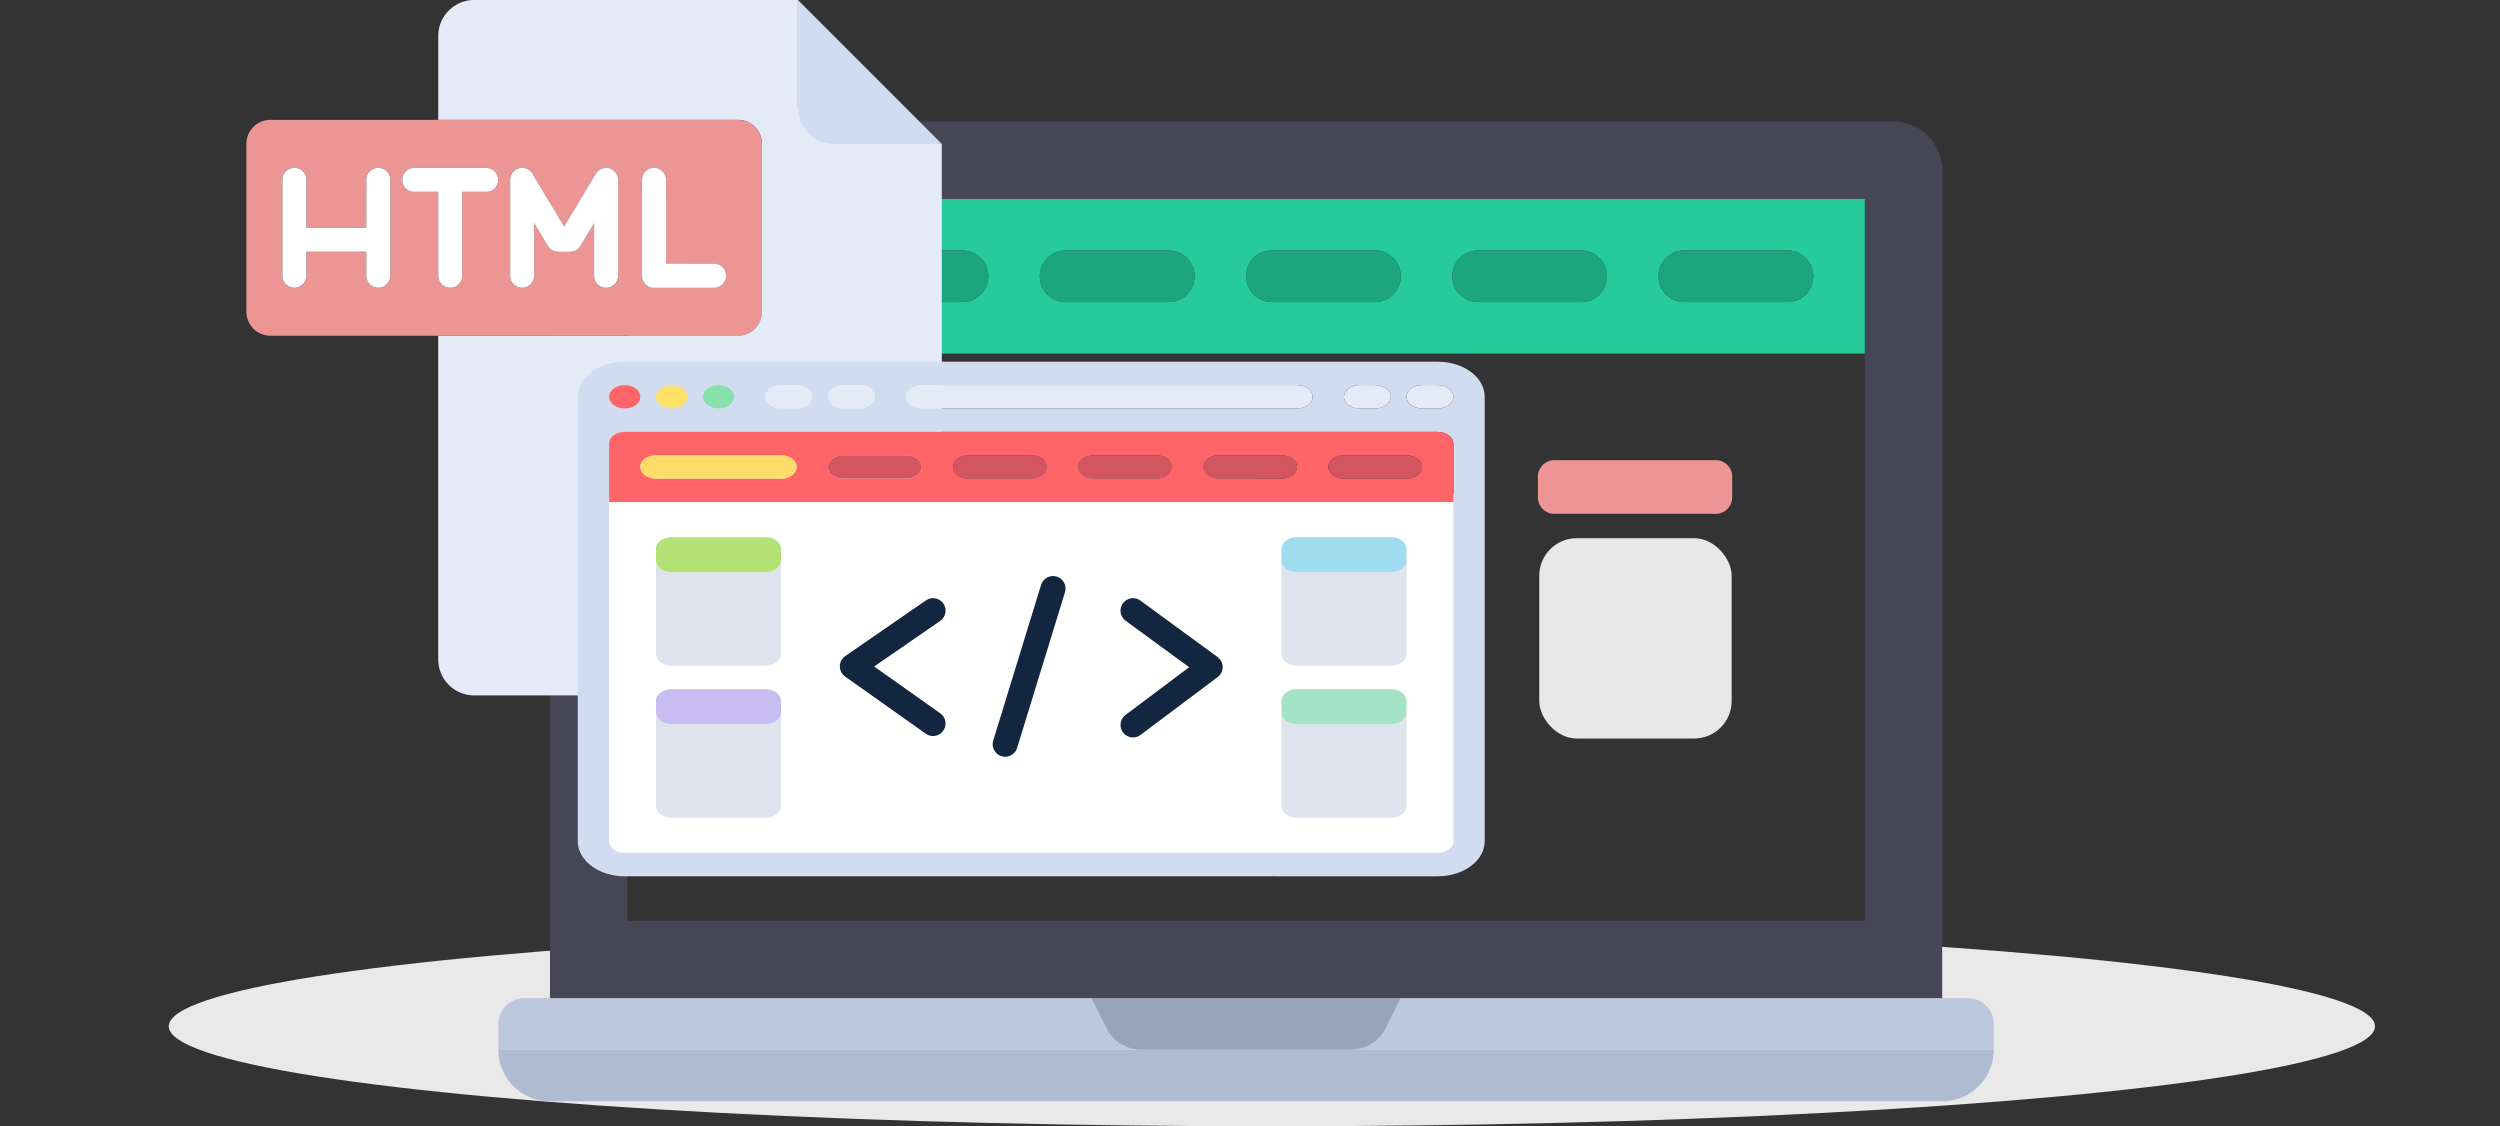 <svg xmlns="http://www.w3.org/2000/svg" width="400" height="180.207" viewBox="0 0 400 180.207">
  <rect x="0" y="0" width="400" height="180.207" fill="#333333" stroke="none"/>
  <g id="Grupo_69357" data-name="Grupo 69357" transform="translate(7269 8474.147)">
    <ellipse id="Elipse_6351" data-name="Elipse 6351" cx="176.5" cy="16" rx="176.5" ry="16" transform="translate(-7242 -8325.94)" fill="#e9e9e9"/>
    <g id="Grupo_68609" data-name="Grupo 68609" transform="translate(-7869 -11700)">
      <path id="Trazado_155584" data-name="Trazado 155584" d="M47.458,90.5H67.379a3.32,3.32,0,0,0,0-6.641H47.458a3.32,3.32,0,0,0,0,6.641Z" transform="translate(680.463 3171.721)" fill="#ffdc69"/>
      <g id="Grupo_68607" data-name="Grupo 68607" transform="translate(4 523.624)">
        <g id="ordenador-portatil" transform="translate(675.744 2633.405)">
          <g id="Grupo_68594" data-name="Grupo 68594" transform="translate(0 228.529)">
            <path id="Trazado_119432" data-name="Trazado 119432" d="M496.007,423.366a8.3,8.3,0,0,1-1.663.168A8.327,8.327,0,0,0,496.007,423.366Z" transform="translate(-263.339 -407.033)" fill="#bec8dc"/>
            <path id="Trazado_119433" data-name="Trazado 119433" d="M15.759,423.533a8.3,8.3,0,0,1-1.663-.168A8.265,8.265,0,0,0,15.759,423.533Z" transform="translate(-7.509 -407.033)" fill="#bec8dc"/>
            <path id="Trazado_119434" data-name="Trazado 119434" d="M97.292,393.244l-2.415-4.83H4.125A4.126,4.126,0,0,0,0,392.539v4.125H102.826A6.19,6.19,0,0,1,97.292,393.244Z" transform="translate(0 -388.414)" fill="#bec8dc"/>
            <path id="Trazado_119435" data-name="Trazado 119435" d="M497.9,416.048a8.259,8.259,0,0,0,6.42-6.42A8.261,8.261,0,0,1,497.9,416.048Z" transform="translate(-265.235 -399.715)" fill="#bec8dc"/>
            <path id="Trazado_119436" data-name="Trazado 119436" d="M.359,409.628a8.259,8.259,0,0,0,6.42,6.42A8.261,8.261,0,0,1,.359,409.628Z" transform="translate(-0.191 -399.715)" fill="#bec8dc"/>
            <path id="Trazado_119437" data-name="Trazado 119437" d="M390.656,388.414H299.9l-2.414,4.83a6.187,6.187,0,0,1-5.534,3.42H394.782v-4.125A4.125,4.125,0,0,0,390.656,388.414Z" transform="translate(-155.526 -388.414)" fill="#bec8dc"/>
            <path id="Trazado_119438" data-name="Trazado 119438" d="M.168,407.732A8.3,8.3,0,0,1,0,406.069,8.3,8.3,0,0,0,.168,407.732Z" transform="translate(0 -397.819)" fill="#bec8dc"/>
            <path id="Trazado_119439" data-name="Trazado 119439" d="M511.809,406.069a8.3,8.3,0,0,1-.168,1.663A8.3,8.3,0,0,0,511.809,406.069Z" transform="translate(-272.553 -397.819)" fill="#bec8dc"/>
          </g>
          <path id="Trazado_119440" data-name="Trazado 119440" d="M102.826,406.069H0a8.242,8.242,0,0,0,8.251,8.251H231.006a8.242,8.242,0,0,0,8.251-8.251H102.826Z" transform="translate(0 -169.29)" fill="#afbbd0"/>
          <path id="Trazado_119441" data-name="Trazado 119441" d="M205.449,393.244a6.187,6.187,0,0,0,5.534,3.42h33.6a6.188,6.188,0,0,0,5.534-3.42l2.415-4.83h-49.5Z" transform="translate(-108.157 -159.885)" fill="#96a5b9"/>
          <path id="Trazado_119442" data-name="Trazado 119442" d="M153.783,228.529H240.41V96.011a7.735,7.735,0,0,0-7.735-7.735H25.39a7.735,7.735,0,0,0-7.735,7.735V228.529H153.783ZM30.03,125.4V100.651h198v115.5h-198Z" transform="translate(-9.405)" fill="#464655"/>
          <path id="Trazado_119444" data-name="Trazado 119444" d="M242.142,114.759h-198V139.51h198Zm-144.378,16.5H56.513a4.125,4.125,0,0,1,0-8.251H97.764a4.125,4.125,0,1,1,0,8.251Zm33,0h-16.5a4.125,4.125,0,0,1,0-8.251h16.5a4.125,4.125,0,0,1,0,8.251Zm33,0h-16.5a4.125,4.125,0,1,1,0-8.251h16.5a4.125,4.125,0,1,1,0,8.251Zm33,0h-16.5a4.125,4.125,0,1,1,0-8.251h16.5a4.125,4.125,0,0,1,0,8.251Zm33,0h-16.5a4.125,4.125,0,1,1,0-8.251h16.5a4.125,4.125,0,1,1,0,8.251Z" transform="translate(-23.513 -14.108)" fill="#26cb99"/>
          <path id="Trazado_119445" data-name="Trazado 119445" d="M107.169,132.414H65.918a4.125,4.125,0,1,0,0,8.251h41.251a4.125,4.125,0,1,0,0-8.251Z" transform="translate(-32.917 -23.513)" fill="#1da67c"/>
          <g id="Grupo_68595" data-name="Grupo 68595" transform="translate(86.627 108.901)">
            <path id="Trazado_119446" data-name="Trazado 119446" d="M206,132.414H189.5a4.125,4.125,0,1,0,0,8.251H206a4.125,4.125,0,0,0,0-8.251Z" transform="translate(-185.379 -132.414)" fill="#1da67c"/>
            <path id="Trazado_119447" data-name="Trazado 119447" d="M276.626,132.414h-16.5a4.125,4.125,0,1,0,0,8.251h16.5a4.125,4.125,0,0,0,0-8.251Z" transform="translate(-222.999 -132.414)" fill="#1da67c"/>
            <path id="Trazado_119448" data-name="Trazado 119448" d="M347.247,132.414h-16.5a4.125,4.125,0,1,0,0,8.251h16.5a4.125,4.125,0,0,0,0-8.251Z" transform="translate(-260.619 -132.414)" fill="#1da67c"/>
            <path id="Trazado_119449" data-name="Trazado 119449" d="M417.866,132.414h-16.5a4.125,4.125,0,1,0,0,8.251h16.5a4.125,4.125,0,1,0,0-8.251Z" transform="translate(-298.239 -132.414)" fill="#1da67c"/>
          </g>
        </g>
      </g>
      <g id="Grupo_68608" data-name="Grupo 68608" transform="translate(4 1084.752)">
        <g id="html" transform="translate(635.423 2141.101)">
          <path id="Trazado_119398" data-name="Trazado 119398" d="M198.791,17.265V0H147a5.755,5.755,0,0,0-5.755,5.755V19.183H189.2a3.837,3.837,0,0,1,3.837,3.837V49.876a3.837,3.837,0,0,1-3.837,3.837H141.241v51.795A5.755,5.755,0,0,0,147,111.263h69.06a5.755,5.755,0,0,0,5.755-5.755V23.02S198.791,20.443,198.791,17.265Z" transform="translate(-110.548)" fill="#e4eaf6"/>
          <path id="Trazado_119399" data-name="Trazado 119399" d="M411.824,23.02h17.265L406.069,0V17.265A5.755,5.755,0,0,0,411.824,23.02Z" transform="translate(-317.826)" fill="#d2dcf0"/>
          <path id="Trazado_119400" data-name="Trazado 119400" d="M82.488,118.969V92.113a3.837,3.837,0,0,0-3.837-3.837H3.837A3.837,3.837,0,0,0,0,92.113v26.856a3.837,3.837,0,0,0,3.837,3.837H78.651A3.837,3.837,0,0,0,82.488,118.969ZM23.02,113.214a1.918,1.918,0,0,1-3.837,0v-3.837H9.592v3.837a1.918,1.918,0,0,1-3.837,0V97.867a1.918,1.918,0,0,1,3.837,0v7.673h9.592V97.867a1.918,1.918,0,1,1,3.837,0v15.347ZM38.366,99.786H34.53v13.428a1.918,1.918,0,0,1-3.837,0V99.786H26.856a1.918,1.918,0,1,1,0-3.837h11.51a1.918,1.918,0,0,1,0,3.837Zm21.1,13.428a1.918,1.918,0,1,1-3.837,0v-8.421l-2.192,3.653a1.92,1.92,0,0,1-1.645.931H49.876a1.92,1.92,0,0,1-1.645-.931l-2.192-3.653v8.421a1.918,1.918,0,0,1-3.837,0V97.867a1.918,1.918,0,0,1,3.563-.987l5.069,8.449L55.9,96.88a1.918,1.918,0,0,1,3.563.987v15.347Zm15.347,1.918H65.223a1.918,1.918,0,0,1-1.918-1.918V97.867a1.918,1.918,0,1,1,3.837,0V111.3h7.673a1.918,1.918,0,1,1,0,3.837Z" transform="translate(0 -69.093)" fill="#eb9595"/>
          <g id="Grupo_68589" data-name="Grupo 68589" transform="translate(5.755 26.856)">
            <path id="Trazado_119401" data-name="Trazado 119401" d="M41.829,123.586A1.918,1.918,0,0,0,39.91,125.5v7.673H30.319V125.5a1.918,1.918,0,1,0-3.837,0v15.347a1.918,1.918,0,0,0,3.837,0v-3.837H39.91v3.837a1.918,1.918,0,1,0,3.837,0V125.5A1.918,1.918,0,0,0,41.829,123.586Z" transform="translate(-26.482 -123.586)" fill="#fff"/>
            <path id="Trazado_119402" data-name="Trazado 119402" d="M210.065,123.655a1.915,1.915,0,0,0-2.157.862l-5.069,8.449-5.069-8.449a1.918,1.918,0,0,0-3.563.987v15.347a1.918,1.918,0,0,0,3.837,0V132.43l2.192,3.653a1.92,1.92,0,0,0,1.645.931H203.8a1.92,1.92,0,0,0,1.645-.931l2.192-3.653v8.421a1.918,1.918,0,1,0,3.837,0V125.5A1.92,1.92,0,0,0,210.065,123.655Z" transform="translate(-157.758 -123.586)" fill="#fff"/>
            <path id="Trazado_119403" data-name="Trazado 119403" d="M128.186,123.586h-11.51a1.918,1.918,0,1,0,0,3.837h3.837v13.428a1.918,1.918,0,0,0,3.837,0V127.423h3.837a1.918,1.918,0,0,0,0-3.837Z" transform="translate(-95.575 -123.586)" fill="#fff"/>
            <path id="Trazado_119404" data-name="Trazado 119404" d="M302.82,138.933h-7.673V125.5a1.918,1.918,0,1,0-3.837,0v15.347a1.918,1.918,0,0,0,1.918,1.918h9.592a1.918,1.918,0,1,0,0-3.837Z" transform="translate(-233.76 -123.586)" fill="#fff"/>
          </g>
        </g>
      </g>
      <path id="Trazado_155585" data-name="Trazado 155585" d="M56.533,156.358H95.78a3.568,3.568,0,0,0,3.568-3.568v-3.568a3.568,3.568,0,0,0-3.568-3.568H56.533a3.568,3.568,0,0,0-3.568,3.568v3.568A3.569,3.569,0,0,0,56.533,156.358Z" transform="translate(701.77 3153.829)" fill="#607b82"/>
      <path id="Trazado_155586" data-name="Trazado 155586" d="M55.356,154.231h26.3a2.657,2.657,0,0,0,2.391-2.859v-2.859a2.657,2.657,0,0,0-2.391-2.859h-26.3a2.657,2.657,0,0,0-2.391,2.859v2.859A2.657,2.657,0,0,0,55.356,154.231Z" transform="translate(793.105 3153.829)" fill="#eb9595"/>
      <rect id="Rectángulo_7339" data-name="Rectángulo 7339" width="46" height="40" rx="6" transform="translate(755 3315.06)" fill="#e8e8e8"/>
      <rect id="Rectángulo_7340" data-name="Rectángulo 7340" width="30.78" height="32.052" rx="6" transform="translate(846.283 3311.964)" fill="#e8e8e8"/>
    </g>
    <g id="Grupo_68619" data-name="Grupo 68619" transform="translate(-8406.555 -11676.874)">
      <g id="browser" transform="translate(1230 3260.598)">
        <rect id="Rectángulo_7341" data-name="Rectángulo 7341" width="137.296" height="58.054" transform="translate(4.372 21.216)" fill="#fff"/>
        <path id="Trazado_155587" data-name="Trazado 155587" d="M137.6,61.793H7.506C3.36,61.793,0,64.306,0,67.407v71.109c0,3.1,3.36,5.614,7.506,5.614H137.6c4.145,0,7.506-2.513,7.506-5.614V67.407C145.108,64.306,141.748,61.793,137.6,61.793Zm-12.509,3.743h2.5c1.382,0,2.5.838,2.5,1.871s-1.12,1.871-2.5,1.871h-2.5c-1.382,0-2.5-.838-2.5-1.871S123.712,65.536,125.093,65.536Zm-70.052,0h60.045c1.382,0,2.5.838,2.5,1.871s-1.12,1.871-2.5,1.871H55.041c-1.382,0-2.5-.838-2.5-1.871S53.659,65.536,55.041,65.536Zm-12.509,0h2.5c1.382,0,2.5.838,2.5,1.871s-1.12,1.871-2.5,1.871h-2.5c-1.382,0-2.5-.838-2.5-1.871S41.15,65.536,42.532,65.536Zm-10.007,0h2.5c1.382,0,2.5.838,2.5,1.871s-1.12,1.871-2.5,1.871h-2.5c-1.382,0-2.5-.838-2.5-1.871S31.143,65.536,32.524,65.536Zm-10.008,0c1.382,0,2.5.838,2.5,1.871s-1.12,1.871-2.5,1.871-2.5-.838-2.5-1.871S21.135,65.536,22.517,65.536Zm-7.505,0c1.382,0,2.5.838,2.5,1.871s-1.12,1.871-2.5,1.871-2.5-.838-2.5-1.871S13.629,65.536,15.011,65.536Zm-7.506,0c1.382,0,2.5.838,2.5,1.871s-1.12,1.871-2.5,1.871S5,68.44,5,67.407,6.124,65.536,7.506,65.536ZM140.1,84.249v54.268c0,1.033-1.12,1.871-2.5,1.871H7.506c-1.382,0-2.5-.838-2.5-1.871V74.892c0-1.033,1.12-1.871,2.5-1.871H137.6c1.382,0,2.5.838,2.5,1.871Zm-2.5-14.97h-2.5c-1.382,0-2.5-.838-2.5-1.871s1.12-1.871,2.5-1.871h2.5c1.382,0,2.5.838,2.5,1.871S138.984,69.278,137.6,69.278Z" transform="translate(0 -61.793)" fill="#d2dcf0"/>
        <ellipse id="Elipse_6352" data-name="Elipse 6352" cx="2.502" cy="1.871" rx="2.502" ry="1.871" transform="translate(5.004 3.743)" fill="#ff6469"/>
        <ellipse id="Elipse_6353" data-name="Elipse 6353" cx="2.502" cy="1.871" rx="2.502" ry="1.871" transform="translate(12.509 3.743)" fill="#ffe169"/>
        <ellipse id="Elipse_6354" data-name="Elipse 6354" cx="2.502" cy="1.871" rx="2.502" ry="1.871" transform="translate(20.015 3.743)" fill="#87e1aa"/>
        <g id="Grupo_68610" data-name="Grupo 68610" transform="translate(30.022 3.742)">
          <path id="Trazado_155589" data-name="Trazado 155589" d="M108.433,83.19h2.5c1.382,0,2.5-.838,2.5-1.871s-1.12-1.871-2.5-1.871h-2.5c-1.382,0-2.5.838-2.5,1.871S107.051,83.19,108.433,83.19Z" transform="translate(-105.931 -79.447)" fill="#e4eaf6"/>
          <path id="Trazado_155590" data-name="Trazado 155590" d="M143.743,83.19h2.5c1.382,0,2.5-.838,2.5-1.871s-1.12-1.871-2.5-1.871h-2.5c-1.382,0-2.5.838-2.5,1.871S142.361,83.19,143.743,83.19Z" transform="translate(-131.234 -79.447)" fill="#e4eaf6"/>
          <path id="Trazado_155591" data-name="Trazado 155591" d="M435.053,83.19h2.5c1.382,0,2.5-.838,2.5-1.871s-1.12-1.871-2.5-1.871h-2.5c-1.382,0-2.5.838-2.5,1.871S433.671,83.19,435.053,83.19Z" transform="translate(-339.982 -79.447)" fill="#e4eaf6"/>
          <path id="Trazado_155592" data-name="Trazado 155592" d="M472.865,79.448h-2.5c-1.382,0-2.5.838-2.5,1.871s1.12,1.871,2.5,1.871h2.5c1.382,0,2.5-.838,2.5-1.871S474.247,79.448,472.865,79.448Z" transform="translate(-365.285 -79.448)" fill="#e4eaf6"/>
          <path id="Trazado_155593" data-name="Trazado 155593" d="M187.881,83.19h60.045c1.382,0,2.5-.838,2.5-1.871s-1.12-1.871-2.5-1.871H187.881c-1.382,0-2.5.838-2.5,1.871S186.5,83.19,187.881,83.19Z" transform="translate(-162.862 -79.447)" fill="#e4eaf6"/>
        </g>
        <path id="Trazado_155594" data-name="Trazado 155594" d="M150.254,114.759H20.157c-1.382,0-2.5.838-2.5,1.871v9.357h135.1V116.63C152.756,115.6,151.636,114.759,150.254,114.759ZM45.176,122.244H25.161c-1.382,0-2.5-.838-2.5-1.871s1.12-1.871,2.5-1.871H45.176c1.382,0,2.5.838,2.5,1.871S46.557,122.244,45.176,122.244Zm20.015,0H55.183c-1.382,0-2.5-.838-2.5-1.871s1.12-1.871,2.5-1.871H65.19c1.382,0,2.5.838,2.5,1.871S66.572,122.244,65.19,122.244Zm20.015,0H75.2c-1.382,0-2.5-.838-2.5-1.871s1.12-1.871,2.5-1.871H85.206c1.382,0,2.5.838,2.5,1.871S86.587,122.244,85.206,122.244Zm20.015,0H95.213c-1.382,0-2.5-.838-2.5-1.871s1.12-1.871,2.5-1.871h10.007c1.382,0,2.5.838,2.5,1.871S106.6,122.244,105.221,122.244Zm20.015,0H115.228c-1.382,0-2.5-.838-2.5-1.871s1.12-1.871,2.5-1.871h10.007c1.382,0,2.5.838,2.5,1.871S126.617,122.244,125.235,122.244Zm20.015,0H135.243c-1.382,0-2.5-.838-2.5-1.871s1.12-1.871,2.5-1.871H145.25c1.382,0,2.5.838,2.5,1.871S146.632,122.244,145.25,122.244Z" transform="translate(-12.651 -103.531)" fill="#ff6469"/>
        <path id="Trazado_155595" data-name="Trazado 155595" d="M57.827,132.414H37.812c-1.382,0-2.5.838-2.5,1.871s1.12,1.871,2.5,1.871H57.827c1.382,0,2.5-.838,2.5-1.871S59.209,132.414,57.827,132.414Z" transform="translate(-25.303 -117.444)" fill="#ffdc69"/>
        <g id="Grupo_68611" data-name="Grupo 68611" transform="translate(40.03 14.97)">
          <path id="Trazado_155596" data-name="Trazado 155596" d="M153.75,132.414H143.743c-1.382,0-2.5.838-2.5,1.871s1.12,1.871,2.5,1.871H153.75c1.382,0,2.5-.838,2.5-1.871S155.132,132.414,153.75,132.414Z" transform="translate(-141.241 -132.414)" fill="#d2555f"/>
          <path id="Trazado_155597" data-name="Trazado 155597" d="M224.371,132.414H214.364c-1.382,0-2.5.838-2.5,1.871s1.12,1.871,2.5,1.871h10.007c1.382,0,2.5-.838,2.5-1.871S225.753,132.414,224.371,132.414Z" transform="translate(-191.847 -132.414)" fill="#d2555f"/>
          <path id="Trazado_155598" data-name="Trazado 155598" d="M294.992,132.414H284.985c-1.382,0-2.5.838-2.5,1.871s1.12,1.871,2.5,1.871h10.007c1.382,0,2.5-.838,2.5-1.871S296.374,132.414,294.992,132.414Z" transform="translate(-242.453 -132.414)" fill="#d2555f"/>
          <path id="Trazado_155599" data-name="Trazado 155599" d="M365.612,132.414H355.605c-1.382,0-2.5.838-2.5,1.871s1.12,1.871,2.5,1.871h10.007c1.382,0,2.5-.838,2.5-1.871S366.994,132.414,365.612,132.414Z" transform="translate(-293.058 -132.414)" fill="#d2555f"/>
          <path id="Trazado_155600" data-name="Trazado 155600" d="M436.233,132.414H426.226c-1.382,0-2.5.838-2.5,1.871s1.12,1.871,2.5,1.871h10.007c1.382,0,2.5-.838,2.5-1.871S437.615,132.414,436.233,132.414Z" transform="translate(-343.664 -132.414)" fill="#d2555f"/>
        </g>
        <path id="Trazado_155602" data-name="Trazado 155602" d="M205.536,228.7h15.011c1.382,0,2.5-.838,2.5-1.871v-14.97c0,1.033-1.12,1.871-2.5,1.871H205.536c-1.382,0-2.5-.838-2.5-1.871v14.97C203.034,227.865,204.154,228.7,205.536,228.7Z" transform="translate(-190.526 -180.049)" fill="#dee3ed"/>
        <path id="Trazado_155620" data-name="Trazado 155620" d="M205.536,228.7h15.011c1.382,0,2.5-.838,2.5-1.871v-14.97c0,1.033-1.12,1.871-2.5,1.871H205.536c-1.382,0-2.5-.838-2.5-1.871v14.97C203.034,227.865,204.154,228.7,205.536,228.7Z" transform="translate(-190.526 -155.722)" fill="#dee3ed"/>
        <path id="Trazado_155604" data-name="Trazado 155604" d="M399.743,228.7h15.011c1.382,0,2.5-.838,2.5-1.871v-14.97c0,1.033-1.12,1.871-2.5,1.871H399.743c-1.382,0-2.5-.838-2.5-1.871v14.97C397.241,227.865,398.361,228.7,399.743,228.7Z" transform="translate(-284.658 -180.049)" fill="#dee3ed"/>
        <path id="Trazado_155619" data-name="Trazado 155619" d="M399.743,228.7h15.011c1.382,0,2.5-.838,2.5-1.871v-14.97c0,1.033-1.12,1.871-2.5,1.871H399.743c-1.382,0-2.5-.838-2.5-1.871v14.97C397.241,227.865,398.361,228.7,399.743,228.7Z" transform="translate(-284.658 -155.722)" fill="#dee3ed"/>
        <path id="Trazado_155606" data-name="Trazado 155606" d="M205.536,199.82h15.011c1.382,0,2.5-.838,2.5-1.871v-1.871c0-1.033-1.12-1.871-2.5-1.871H205.536c-1.382,0-2.5.838-2.5,1.871v1.871C203.034,198.982,204.154,199.82,205.536,199.82Z" transform="translate(-190.525 -166.137)" fill="#b4e173"/>
        <path id="Trazado_155621" data-name="Trazado 155621" d="M205.536,199.82h15.011c1.382,0,2.5-.838,2.5-1.871v-1.871c0-1.033-1.12-1.871-2.5-1.871H205.536c-1.382,0-2.5.838-2.5,1.871v1.871C203.034,198.982,204.154,199.82,205.536,199.82Z" transform="translate(-190.525 -141.809)" fill="#c8bdf1"/>
        <path id="Trazado_155608" data-name="Trazado 155608" d="M399.743,199.82h15.011c1.382,0,2.5-.838,2.5-1.871v-1.871c0-1.033-1.12-1.871-2.5-1.871H399.743c-1.382,0-2.5.838-2.5,1.871v1.871C397.241,198.982,398.361,199.82,399.743,199.82Z" transform="translate(-284.657 -166.137)" fill="#a0dcf0"/>
        <path id="Trazado_155618" data-name="Trazado 155618" d="M399.743,199.82h15.011c1.382,0,2.5-.838,2.5-1.871v-1.871c0-1.033-1.12-1.871-2.5-1.871H399.743c-1.382,0-2.5.838-2.5,1.871v1.871C397.241,198.982,398.361,199.82,399.743,199.82Z" transform="translate(-284.657 -141.809)" fill="#a3e2c4"/>
      </g>
    </g>
    <g id="Grupo_68614" data-name="Grupo 68614" transform="translate(-7913.142 -11696.81)">
      <path id="Trazado_155613" data-name="Trazado 155613" d="M-5608.841-8874.033l-7.656,24.911" transform="translate(6421.468 12190.862)" fill="none" stroke="#12263f" stroke-linecap="round" stroke-width="4"/>
      <path id="Trazado_155614" data-name="Trazado 155614" d="M-5706.5-8859.124l-12.912,8.912,12.912,9.142" transform="translate(6499.929 12179.495)" fill="none" stroke="#12263f" stroke-linecap="round" stroke-linejoin="round" stroke-width="4"/>
      <path id="Trazado_155615" data-name="Trazado 155615" d="M-5530.415-8859.124l12.341,9.027-12.341,9.256" transform="translate(6355.84 12179.495)" fill="none" stroke="#12263f" stroke-linecap="round" stroke-linejoin="round" stroke-width="4"/>
    </g>
    <rect id="Rectángulo_7629" data-name="Rectángulo 7629" width="400" height="180" transform="translate(-7269 -8474)" fill="none"/>
  </g>
</svg>
